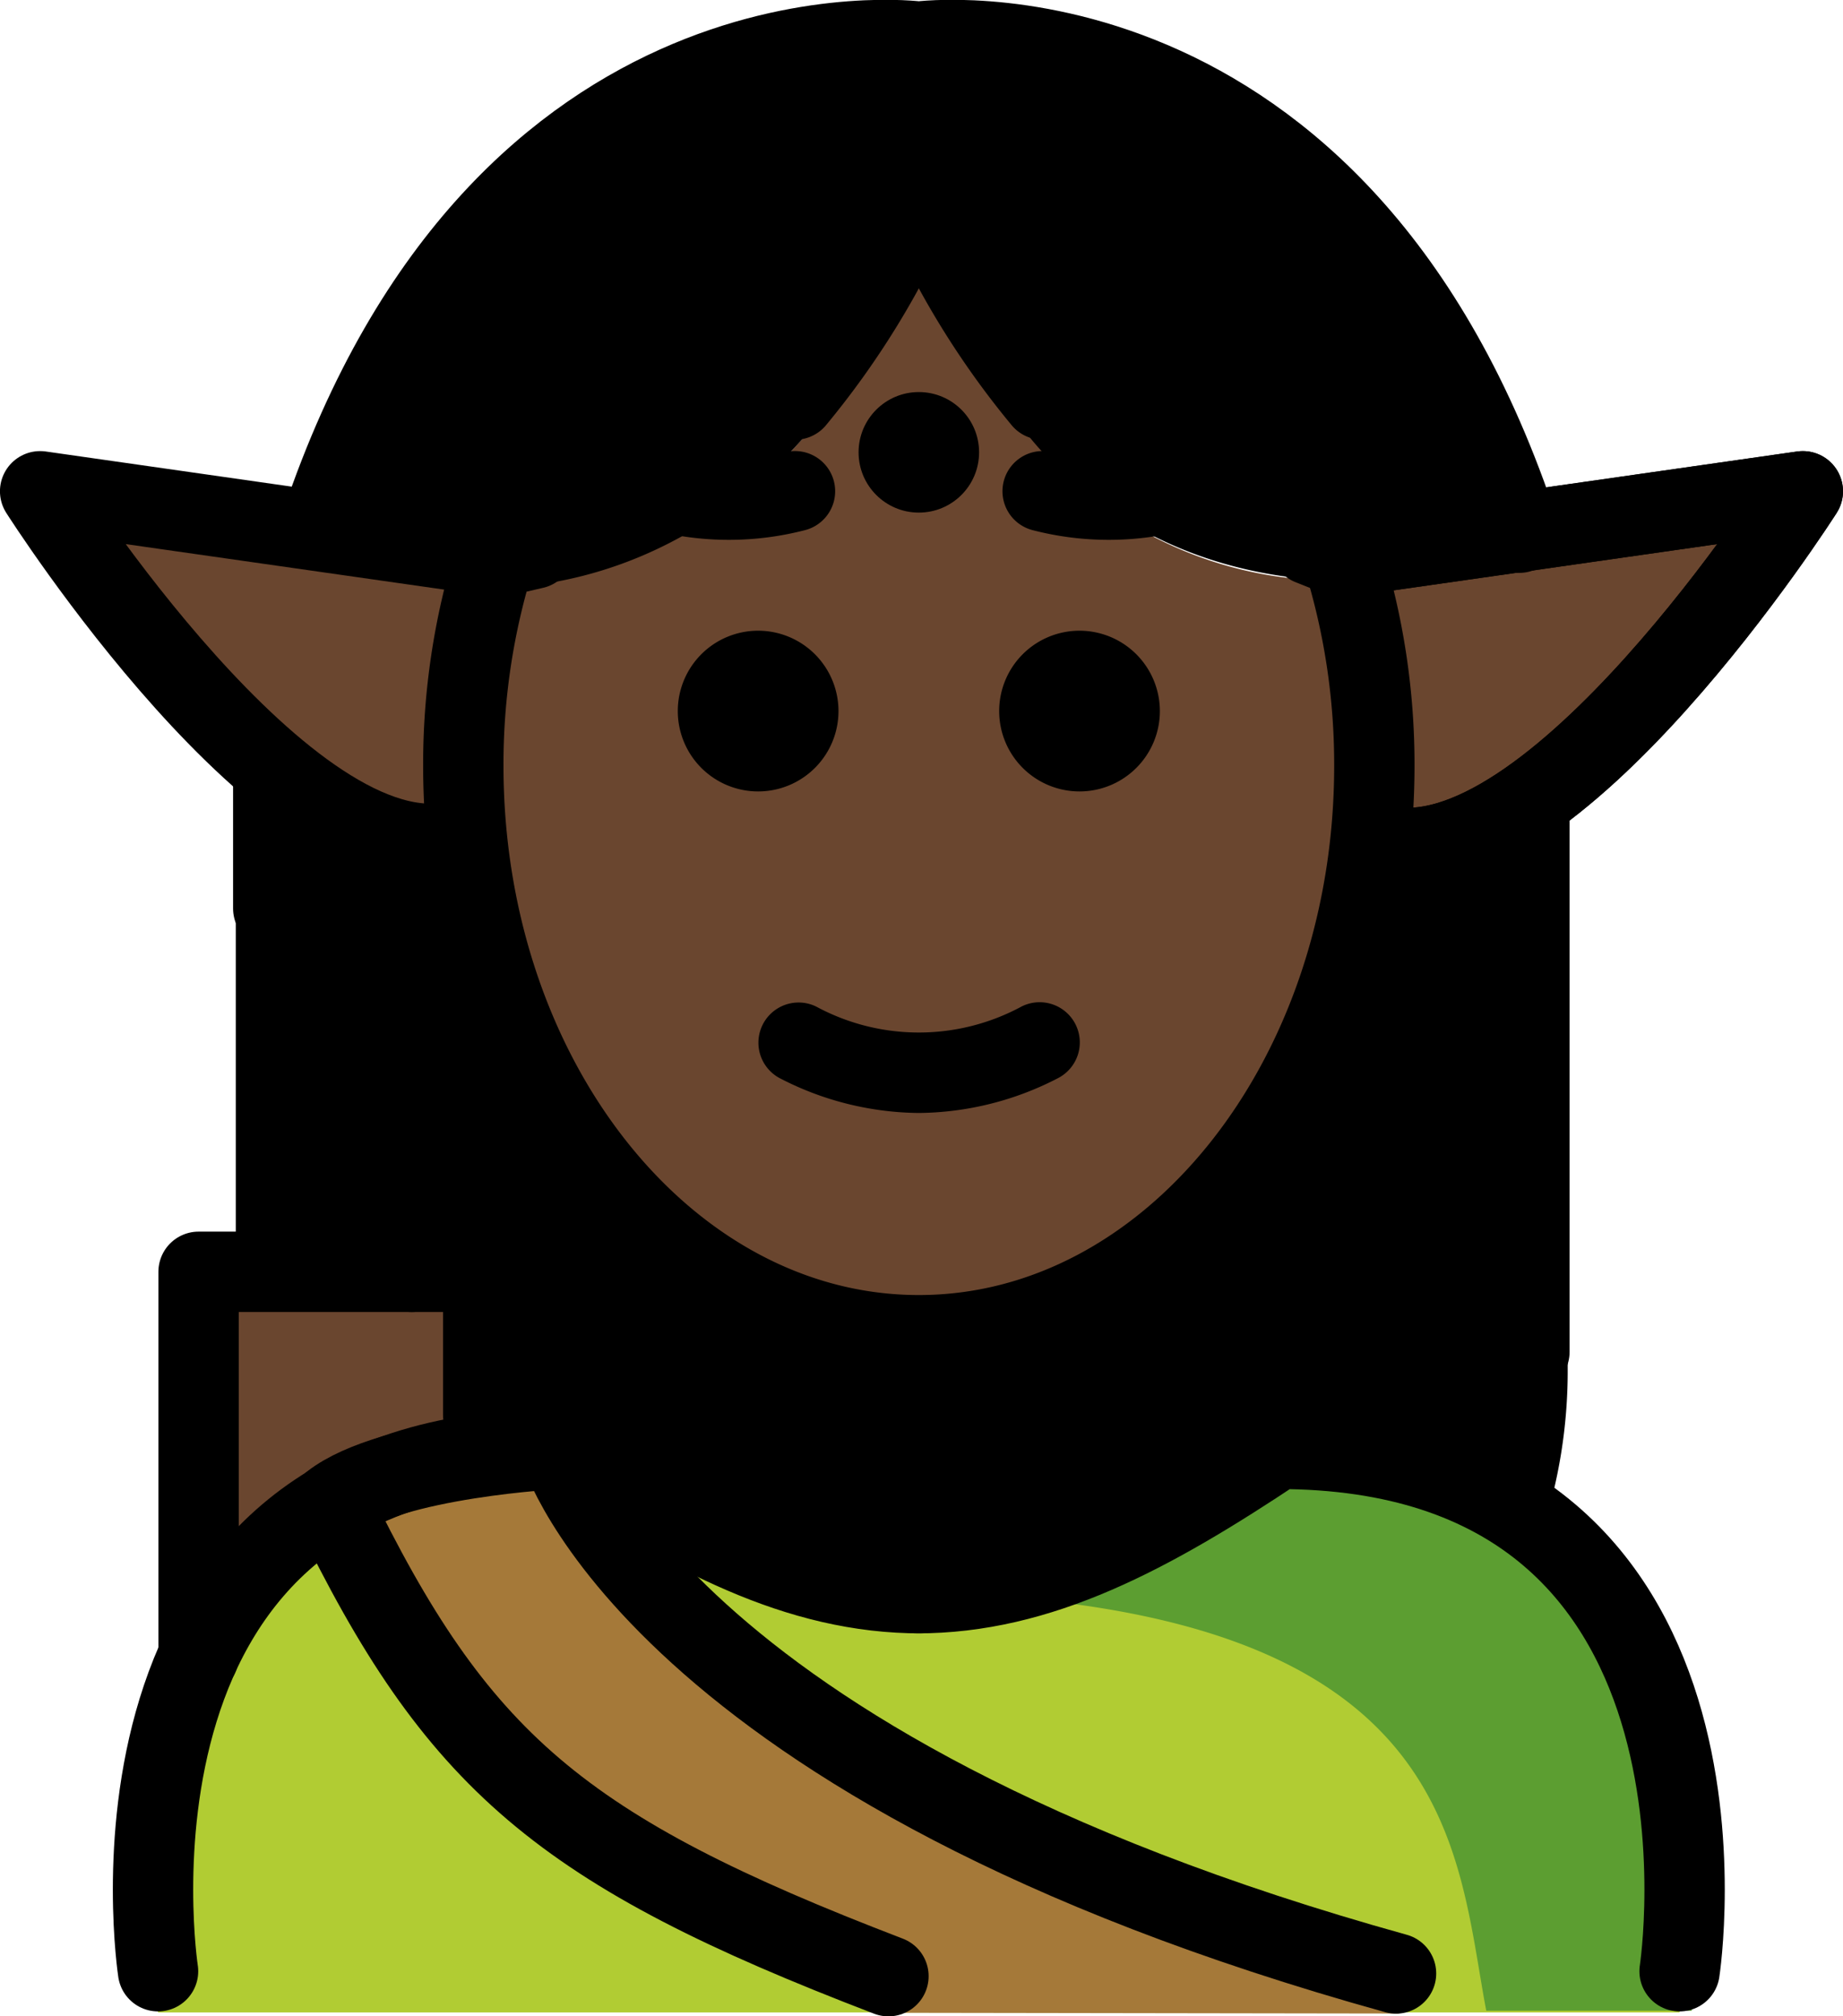 <svg xmlns="http://www.w3.org/2000/svg" xmlns:svg="http://www.w3.org/2000/svg" id="emoji" width="45.877" height="50.18" version="1.1" viewBox="0 0 45.877 50.18"><g id="color" transform="translate(-13.147,-10.848)"><path id="path1" fill="#b1cc33" d="m 54.956,60.931 c 0,0 2,-14.027 -10,-14.027 -3.192,2.128 -5.926,3.598 -9,3.592 h 0.125 c -3.074,0.006 -5.808,-1.464 -9,-3.592 -12,0 -10,14.027 -10,14.027 z"/><path id="path2" fill="#5c9e31" d="m 45.342,46.905 a 18.013,18.013 0 0 1 -8.938,3.588 c 13.062,0.411 12.977,6.395 13.74,10.395 h 5.113 c 0,0 2.085,-13.983 -9.915,-13.983 z"/><polyline id="polyline2" fill="#6a462f" points="18.09 52.064 18.09 42.499 25.175 42.499 25.175 46.063"/><path id="path3" fill="#a57939" d="m 48.001,60.958 c -18.499,-5.136 -20.92,-14.054 -20.92,-14.054 0,0 -4.2,0.205 -5.678,1.354 3.116,6.429 5.935,9.55 14.104,12.681"/></g><g id="skin" transform="translate(-13.147,-10.848)"><path id="path4" fill="#6a462f" d="m 38.122,20.791 a 9.395,9.395 0 0 1 -2.18,-5.054 c -0.028,0 -0.055,-0.005 -0.083,-0.005 a 8.272,8.272 0 0 1 -1.98,5.059 10.877,10.877 0 0 1 -8.794,4.709 17.399,17.399 0 0 0 -0.566,4.405 c 0,7.828 5.077,14.173 11.339,14.173 6.262,0 11.339,-6.346 11.339,-14.173 A 17.345,17.345 0 0 0 46.571,25.294 9.753,9.753 0 0 1 38.122,20.791 Z"/><path id="path5" fill="#6a462f" d="m 46.574,24.71 11.45,-1.636 c 0,0 -6.268,9.849 -10.494,8.799"/><path id="path6" fill="#6a462f" d="M 25.464,24.691 14.146,23.074 c 0,0 6.189,9.735 10.366,8.697"/></g><g id="hair" transform="translate(-13.147,-10.848)"><path id="path7" fill="#000" d="M 35.859,11.884 A 15.35,15.35 0 0 0 20.723,24.73 c 8.826,3.057 13.156,-3.939 13.156,-3.939 a 8.272,8.272 0 0 0 1.98,-5.059 h 0.083 a 9.397,9.397 0 0 0 2.18,5.059 c 0,0 3.413,6.46 12.873,3.93 A 15.351,15.351 0 0 0 35.859,11.884 Z"/><path id="path8" fill="#000" d="m 37.476,44.508 -5.196,-0.645 -4.21,-2.617 -3.413,-6.106 -0.379,-2.844 -2.351,-0.417 -2.911,-2.264 v 12.553 l 6.159,0.331 v 4.596 l 1.906,-0.19 c 3.17,2.113 5.889,3.575 8.938,3.588 3.048,-0.014 5.768,-1.475 8.938,-3.588 A 9.688,9.688 0 0 1 51.51,49.04 12.86,12.86 0 0 0 52.171,44.932 c 0,-16.656 -0.27,-14.326 -0.27,-14.326 l -2.326,1.425 -2.2,0.266 -1.29,4.892 -3.603,4.968 z"/></g><g id="line" transform="translate(-13.147,-10.848)"><path id="path9" d="m 42.019,28.544 a 2,2 0 1 1 -2,-2 2.001,2.001 0 0 1 2,2"/><path id="path10" d="m 34.019,28.544 a 2,2 0 1 1 -2,-2 2.001,2.001 0 0 1 2,2"/><path id="path11" d="m 36.019,38.546 a 7.653,7.653 0 0 1 -3.447,-0.858 1,1 0 0 1 0.894,-1.789 5.377,5.377 0 0 0 5.106,0 1,1 0 1 1 0.894,1.789 7.652,7.652 0 0 1 -3.447,0.858 z"/><path id="path12" fill="none" stroke="#000" stroke-linecap="round" stroke-linejoin="round" stroke-width="2" d="M 50.966,24.105 C 46.493,10.484 36.019,11.884 36.019,11.884 c 0,0 -10.353,-1.383 -14.869,11.986"/><path id="path13" fill="none" stroke="#000" stroke-linecap="round" stroke-linejoin="round" stroke-width="2" d="m 26.838,21.538 a 6.553,6.553 0 0 0 6.098,1.535"/><path id="path14" fill="none" stroke="#000" stroke-linecap="round" stroke-linejoin="round" stroke-width="2" d="m 45.199,21.538 a 6.553,6.553 0 0 1 -6.098,1.535"/><circle id="circle14" cx="36.019" cy="22.105" r="1.5"/><path id="path15" fill="none" stroke="#000" stroke-linecap="round" stroke-linejoin="round" stroke-width="2" d="M 25.464,24.691 14.146,23.074 c 0,0 6.189,9.735 10.366,8.697"/><path id="path16" fill="none" stroke="#000" stroke-linecap="round" stroke-linejoin="round" stroke-width="2" d="m 36.019,15.732 a 20.458,20.458 0 0 1 -3.08,5.059"/><path id="path17" fill="none" stroke="#000" stroke-linecap="round" stroke-linejoin="round" stroke-width="2" d="m 46.574,24.71 11.45,-1.636 c 0,0 -6.268,9.849 -10.494,8.799"/><path id="path18" fill="none" stroke="#000" stroke-linecap="round" stroke-linejoin="round" stroke-width="2" d="m 36.019,15.732 a 20.456,20.456 0 0 0 3.08,5.059"/><line id="line18" x1="51.218" x2="51.218" y1="30.989" y2="44.491" fill="none" stroke="#000" stroke-linecap="round" stroke-linejoin="round" stroke-width="2"/><polyline id="polyline18" fill="none" stroke="#000" stroke-linecap="round" stroke-linejoin="round" stroke-width="2" points="18.09 52.064 18.09 42.499 25.175 42.499 25.175 46.063"/><line id="line19" x1="20.024" x2="20.024" y1="42.46" y2="37.717" fill="none" stroke="#000" stroke-linecap="round" stroke-linejoin="round" stroke-width="2"/><line id="line20" x1="23.396" x2="23.396" y1="42.499" y2="39.057" fill="none" stroke="#000" stroke-linecap="round" stroke-linejoin="round" stroke-width="2"/><path id="path20" fill="none" stroke="#000" stroke-linecap="round" stroke-linejoin="round" stroke-width="2" d="m 54.956,59.905 c 0,0 2,-13 -10,-13 -3.192,2.128 -5.926,3.598 -9,3.592 h 0.125 c -3.074,0.006 -5.808,-1.464 -9,-3.592 -12,0 -10,13 -10,13"/><path id="path21" fill="none" stroke="#000" stroke-linecap="round" stroke-linejoin="round" stroke-width="2" d="m 26.442,24.502 -0.983,0.229 a 17.29,17.29 0 0 0 -0.779,5.173 c 0,7.828 5.077,14.173 11.339,14.173 6.262,0 11.339,-6.346 11.339,-14.173 A 17.29,17.29 0 0 0 46.578,24.731 L 45.766,24.407"/><path id="path22" fill="none" stroke="#000" stroke-linecap="round" stroke-linejoin="round" stroke-width="2" d="m 46.574,24.71 11.45,-1.636 c 0,0 -6.268,9.849 -10.494,8.799"/><line id="line22" x1="19.949" x2="19.949" y1="30.288" y2="33.457" fill="none" stroke="#000" stroke-linecap="round" stroke-linejoin="round" stroke-width="2"/><path id="path23" fill="none" stroke="#000" stroke-linecap="round" stroke-linejoin="round" stroke-width="2" d="M 47.898,59.961 C 29.399,54.826 27.081,46.905 27.081,46.905 c 0,0 -4.2,0.205 -5.678,1.354 3.116,6.429 5.69,8.639 13.86,11.769"/></g></svg>